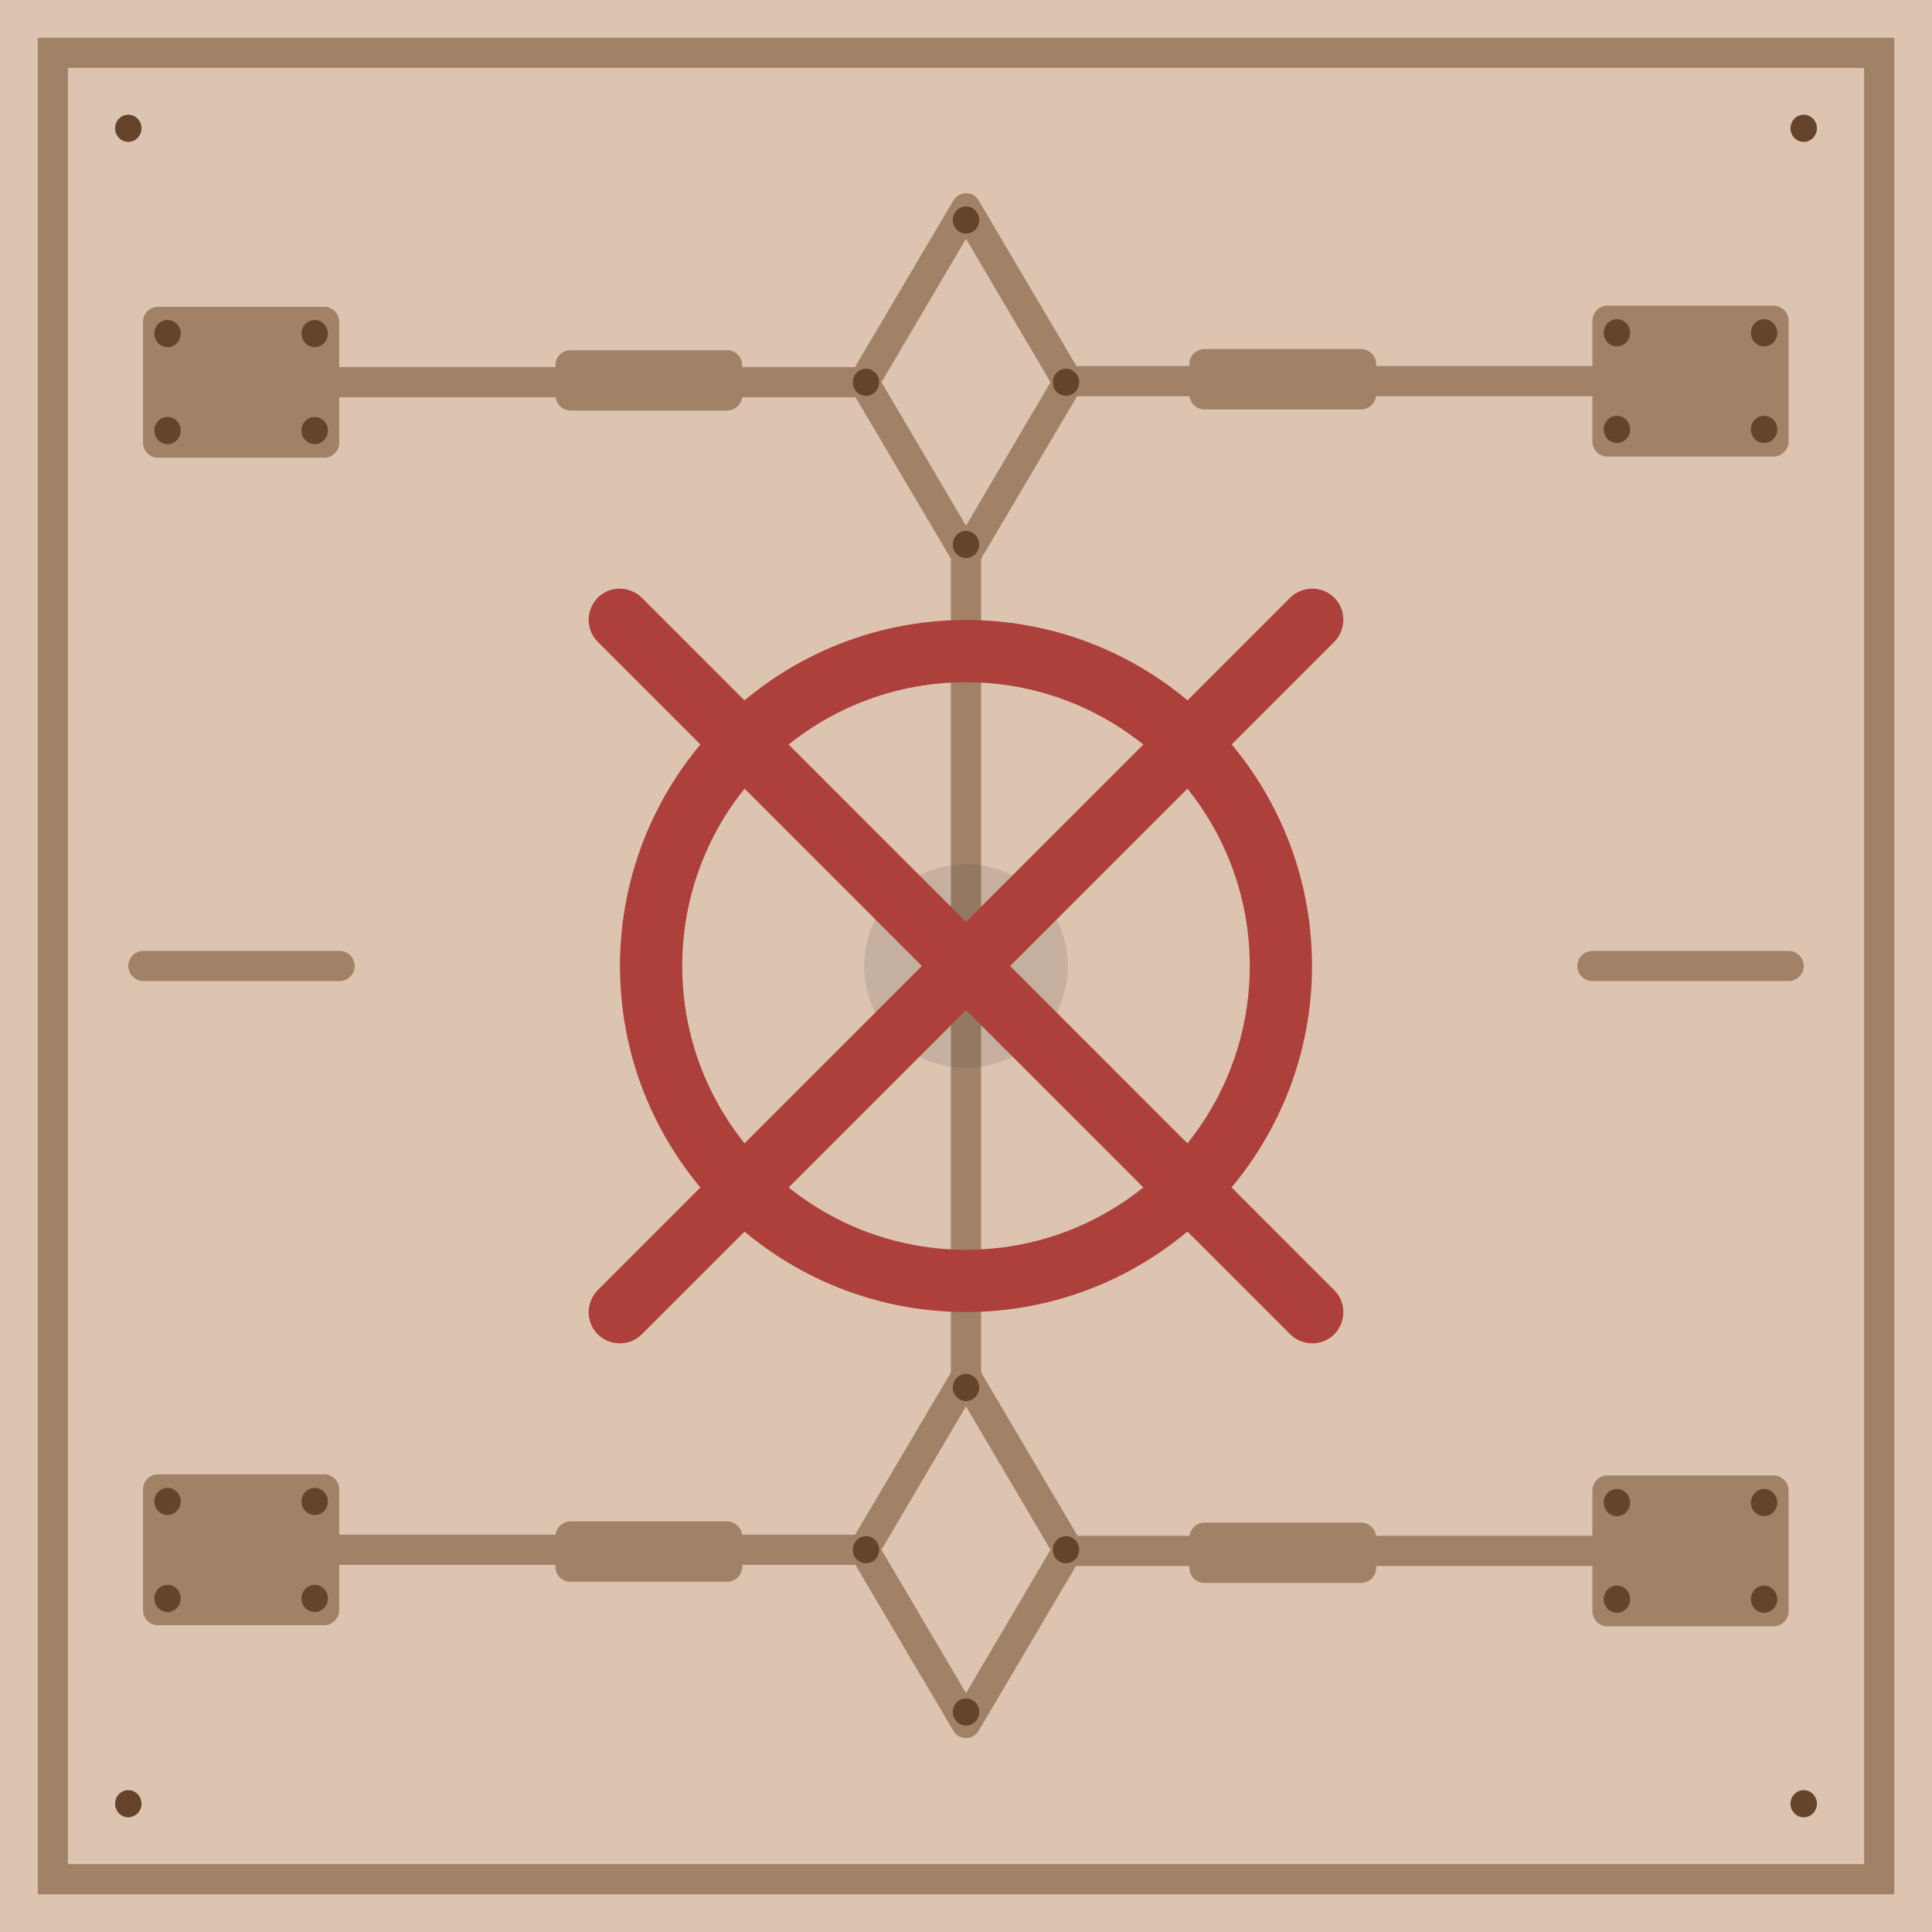 <svg xmlns="http://www.w3.org/2000/svg" viewBox="0 0 512 512" xml:space="preserve"><style>.st1{fill:#a18267}.st2{fill:#66442b}.st4{fill:#ad403b}</style><path fill="#ddc4b0" d="M0 0h512v512H0z"/><path class="st1" d="M502 502H10V10h492v492zm-484-8h476V18H18v476z"/><path class="st1" d="M256 372c-2.2 0-4-1.8-4-4V256c0-2.2 1.8-4 4-4s4 1.8 4 4v112c0 2.2-1.8 4-4 4zm214 59h-44c-2.2 0-4-1.8-4-4v-32c0-2.2 1.8-4 4-4h44c2.2 0 4 1.8 4 4v32c0 2.2-1.8 4-4 4z"/><path class="st1" d="M283 407h172v8H283z"/><path class="st1" d="M360.7 419.5h-41.5c-2.2 0-4-1.8-4-4v-8c0-2.2 1.8-4 4-4h41.5c2.2 0 4 1.8 4 4v8c0 2.2-1.8 4-4 4z"/><ellipse class="st2" cx="428.5" cy="398.2" rx="3.5" ry="3.6"/><ellipse class="st2" cx="467.5" cy="398.2" rx="3.5" ry="3.6"/><ellipse class="st2" cx="428.5" cy="423.8" rx="3.5" ry="3.6"/><ellipse class="st2" cx="467.5" cy="423.8" rx="3.5" ry="3.6"/><path class="st1" d="M41.9 430.7h44c2.2 0 4-1.8 4-4v-32c0-2.2-1.8-4-4-4h-44c-2.2 0-4 1.8-4 4v32c0 2.3 1.8 4 4 4z"/><path class="st1" d="M56.9 406.7h172v8h-172z"/><path class="st1" d="M151.2 419.2h41.5c2.2 0 4-1.8 4-4v-8c0-2.2-1.8-4-4-4h-41.5c-2.2 0-4 1.8-4 4v8c0 2.3 1.8 4 4 4z"/><ellipse class="st2" cx="83.4" cy="397.9" rx="3.5" ry="3.6"/><ellipse class="st2" cx="44.4" cy="397.9" rx="3.5" ry="3.6"/><ellipse class="st2" cx="83.4" cy="423.6" rx="3.5" ry="3.6"/><ellipse class="st2" cx="44.4" cy="423.6" rx="3.5" ry="3.6"/><path class="st1" d="M256 460.6c-1.4 0-2.7-.7-3.4-2l-27.1-45.9c-.7-1.3-.7-2.8 0-4.1l27.1-45.9c.7-1.2 2-2 3.4-2s2.7.7 3.4 2l27.1 45.9c.7 1.3.7 2.8 0 4.1l-27.1 45.9c-.7 1.3-2 2-3.4 2zm-22.4-49.9 22.4 38 22.4-38-22.4-38-22.4 38z"/><ellipse class="st2" cx="229.5" cy="410.7" rx="3.5" ry="3.6"/><ellipse class="st2" cx="282.5" cy="410.7" rx="3.5" ry="3.6"/><ellipse class="st2" cx="256" cy="367.7" rx="3.5" ry="3.6"/><ellipse class="st2" cx="256" cy="453.7" rx="3.5" ry="3.6"/><path class="st1" d="M256 260c-2.2 0-4-1.8-4-4V144c0-2.2 1.8-4 4-4s4 1.8 4 4v112c0 2.2-1.8 4-4 4zM470 81h-44c-2.2 0-4 1.8-4 4v32c0 2.2 1.8 4 4 4h44c2.2 0 4-1.8 4-4V85c0-2.2-1.8-4-4-4z"/><path class="st1" d="M283 97h172v8H283z"/><path class="st1" d="M360.7 92.5h-41.5c-2.2 0-4 1.8-4 4v8c0 2.2 1.8 4 4 4h41.5c2.2 0 4-1.8 4-4v-8c0-2.2-1.8-4-4-4z"/><ellipse class="st2" cx="428.5" cy="113.8" rx="3.5" ry="3.6"/><ellipse class="st2" cx="467.5" cy="113.8" rx="3.5" ry="3.6"/><ellipse class="st2" cx="428.5" cy="88.2" rx="3.5" ry="3.6"/><ellipse class="st2" cx="467.5" cy="88.2" rx="3.5" ry="3.6"/><path class="st1" d="M41.9 81.3h44c2.2 0 4 1.8 4 4v32c0 2.2-1.8 4-4 4h-44c-2.2 0-4-1.8-4-4v-32c0-2.3 1.8-4 4-4z"/><path class="st1" d="M56.9 97.3h172v8h-172z"/><path class="st1" d="M151.2 92.8h41.5c2.2 0 4 1.8 4 4v8c0 2.2-1.8 4-4 4h-41.5c-2.2 0-4-1.8-4-4v-8c0-2.3 1.8-4 4-4z"/><ellipse class="st2" cx="83.4" cy="114.1" rx="3.5" ry="3.6"/><ellipse class="st2" cx="44.4" cy="114.1" rx="3.5" ry="3.6"/><ellipse class="st2" cx="83.4" cy="88.4" rx="3.5" ry="3.6"/><ellipse class="st2" cx="44.4" cy="88.4" rx="3.5" ry="3.6"/><path class="st1" d="M256 151.1c-1.4 0-2.7-.7-3.4-2l-27.1-45.9c-.7-1.3-.7-2.8 0-4.1l27.1-45.9c.7-1.2 2-2 3.4-2s2.7.7 3.4 2l27.1 45.9c.7 1.3.7 2.8 0 4.1l-27.1 45.9c-.7 1.3-2 2-3.4 2zm-22.4-49.8 22.4 38 22.4-38-22.4-38-22.4 38z"/><ellipse class="st2" cx="229.5" cy="101.3" rx="3.5" ry="3.6"/><ellipse class="st2" cx="282.5" cy="101.3" rx="3.5" ry="3.6"/><ellipse class="st2" cx="256" cy="144.3" rx="3.5" ry="3.6"/><ellipse class="st2" cx="256" cy="58.3" rx="3.5" ry="3.6"/><circle cx="256" cy="256" r="27" opacity=".15" fill="#444"/><path class="st4" d="M353.6 158.4c3.2 3.2 3.2 8.4 0 11.7L267.7 256l85.9 85.9c3.2 3.2 3.2 8.4 0 11.7-3.2 3.2-8.4 3.2-11.7 0L256 267.7l-85.9 85.9c-3.2 3.2-8.4 3.2-11.7 0-3.2-3.2-3.2-8.4 0-11.7l85.9-85.9-85.9-85.9c-3.2-3.2-3.2-8.4 0-11.7 3.2-3.2 8.4-3.2 11.7 0l85.9 85.9 85.9-85.9c3.3-3.2 8.5-3.2 11.7 0z"/><path class="st4" d="M256 347.7c-50.5 0-91.7-41.1-91.7-91.7 0-50.5 41.1-91.7 91.7-91.7s91.7 41.1 91.7 91.7c0 50.5-41.2 91.7-91.7 91.7zm0-166.9c-41.5 0-75.2 33.7-75.2 75.2s33.7 75.2 75.2 75.2 75.2-33.7 75.2-75.2-33.7-75.2-75.2-75.2z"/><path class="st1" d="M474 260h-52c-2.2 0-4-1.8-4-4s1.8-4 4-4h52c2.2 0 4 1.8 4 4s-1.8 4-4 4zm-384 0H38c-2.2 0-4-1.8-4-4s1.8-4 4-4h52c2.2 0 4 1.8 4 4s-1.8 4-4 4z"/><ellipse class="st2" cx="34" cy="34" rx="3.5" ry="3.6"/><ellipse class="st2" cx="34" cy="478" rx="3.5" ry="3.6"/><ellipse class="st2" cx="478" cy="478" rx="3.5" ry="3.6"/><ellipse class="st2" cx="478" cy="34" rx="3.5" ry="3.6"/></svg>